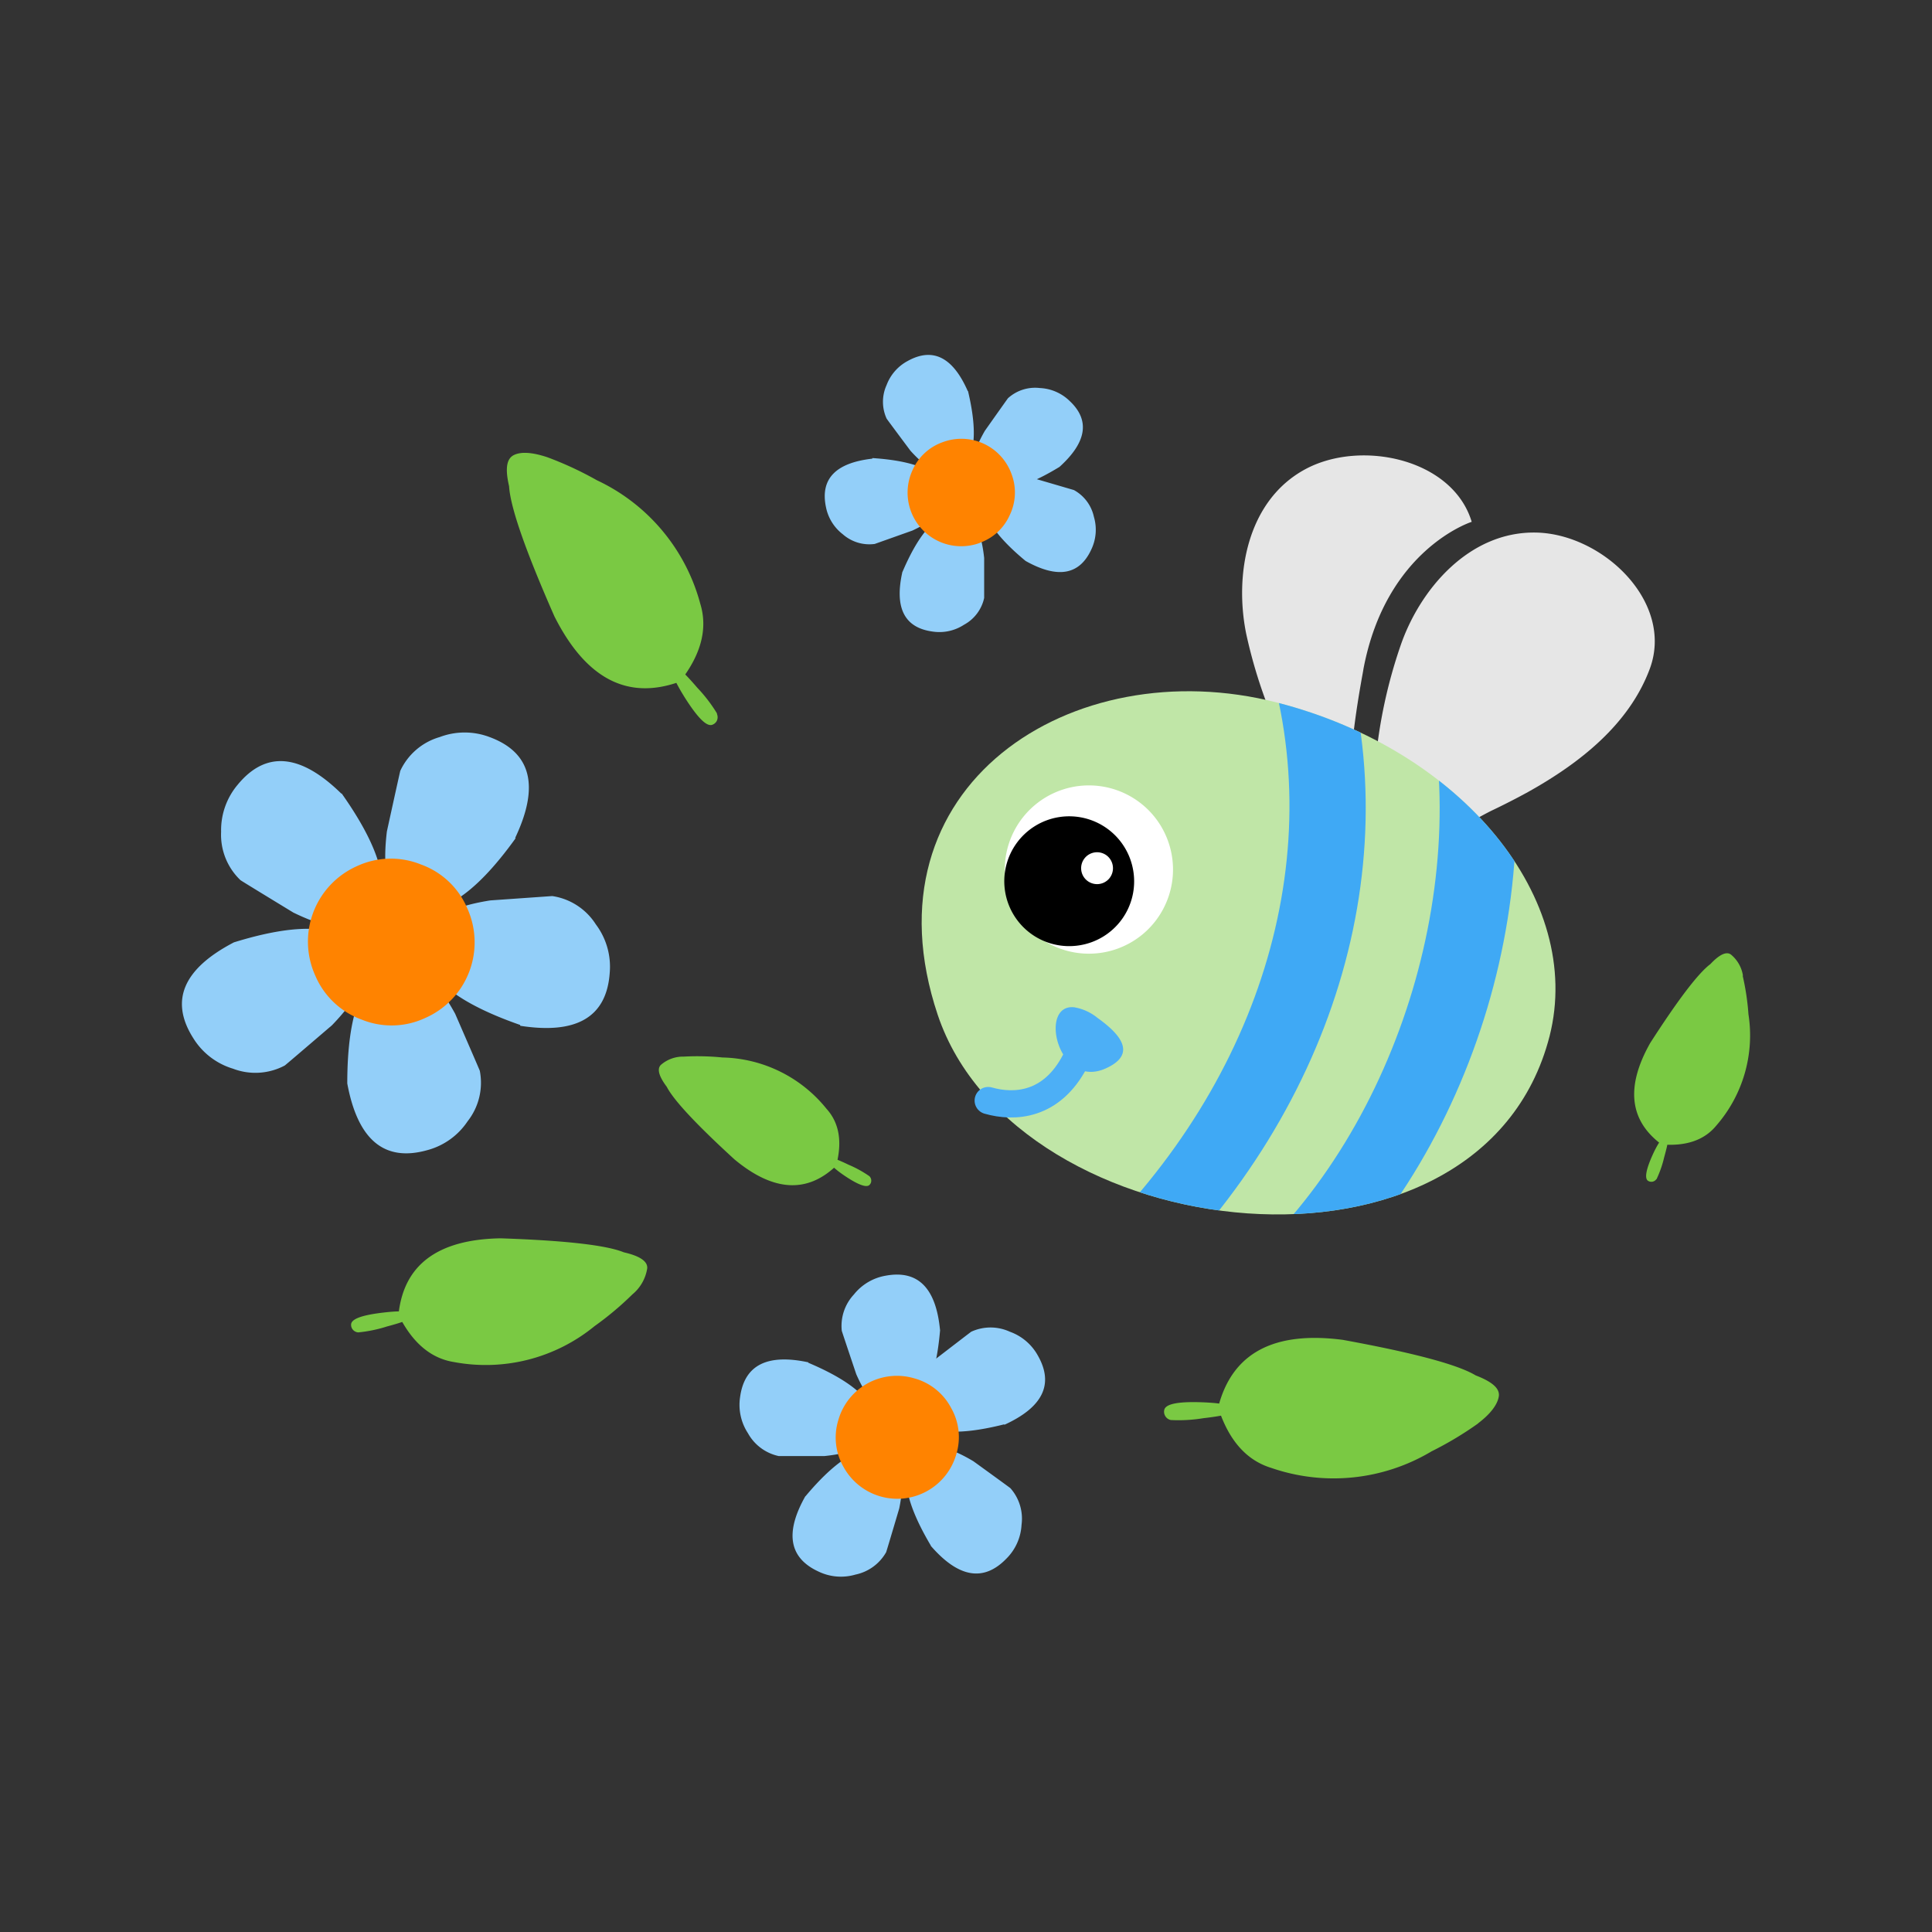 <svg id="Layer_1" data-name="Layer 1" xmlns="http://www.w3.org/2000/svg" xmlns:xlink="http://www.w3.org/1999/xlink" width="7.06cm" height="7.06cm" viewBox="0 0 200 200"><rect x="0" y="0" width="200" height="200" fill="#333333" stroke="none"/><defs><style>.cls-1,.cls-8{fill:none;}.cls-2{fill:#7ac943;}.cls-10,.cls-11,.cls-2{fill-rule:evenodd;}.cls-3{fill:#e6e6e6;}.cls-4{fill:#c0e6a7;}.cls-5{fill:#fff;}.cls-6{clip-path:url(#clip-path);}.cls-7{fill:#3fa9f5;}.cls-8{stroke:#4caff6;stroke-linecap:round;stroke-linejoin:round;stroke-width:2.82px;}.cls-9{fill:#4caff6;}.cls-10{fill:#93cff9;}.cls-11{fill:#ff8300;}</style><clipPath id="clip-path"><path class="cls-1" d="M160.41,107.27c-7.1,27.64-55.22,22-63.34-2.22-7.91-23.65,13.87-37.79,35.14-32.32C151.43,77.66,164,93.13,160.41,107.27Z"/></clipPath></defs><title>bee2-1</title><path class="cls-2" d="M37.08,137.93a14.36,14.36,0,0,0,3-.62c1.78-.47,2.69-.85,2.72-1.11,0-.46-1-.57-3.14-.32s-3.25.64-3.31,1.19a.76.76,0,0,0,.14.53.81.81,0,0,0,.6.33"/><path class="cls-2" d="M65.46,134A4.37,4.37,0,0,0,67,131.3c.06-.72-.75-1.28-2.42-1.66q-2.71-1.11-12.76-1.45-9.79.17-10.57,7.92Q43.39,140.43,47,141a17.79,17.79,0,0,0,14.55-3.72A32.29,32.29,0,0,0,65.46,134"/><path class="cls-2" d="M90,121.76a11.76,11.76,0,0,0-2.14-1.18c-1.33-.64-2.08-.89-2.23-.74s.31.86,1.74,1.83,2.31,1.3,2.63,1a.61.61,0,0,0,.19-.4.64.64,0,0,0-.19-.51"/><path class="cls-2" d="M70.78,109.38a3.5,3.5,0,0,0-2.37.86c-.41.41-.21,1.17.61,2.26q1.07,2.08,7,7.51,6,5,10.53.68,1-3.72-1-5.92a14.21,14.21,0,0,0-10.76-5.3,26,26,0,0,0-4-.09"/><path class="cls-2" d="M171.48,122.08a11.36,11.36,0,0,0,.8-2.3c.4-1.42.52-2.19.35-2.32s-.8.45-1.51,2-.89,2.49-.54,2.76a.63.63,0,0,0,.89-.16"/><path class="cls-2" d="M180.43,101a3.52,3.52,0,0,0-1.25-2.19c-.47-.34-1.19,0-2.13,1q-1.87,1.4-6.22,8.16Q167,114.76,172,118.47c2.55.21,4.44-.45,5.67-1.95A14.2,14.2,0,0,0,181,105a25.76,25.76,0,0,0-.6-4"/><path class="cls-2" d="M121.2,147a15.74,15.74,0,0,0,3.38-.19q3.06-.35,3.18-.78.19-.74-3.4-.87c-2.4-.08-3.67.17-3.83.77a.85.85,0,0,0,.07.61.87.87,0,0,0,.6.46"/><path class="cls-2" d="M153,147.35c1.32-1,2-1.94,2.15-2.76s-.62-1.53-2.39-2.21Q150,140.71,139,138.7q-10.78-1.4-12.9,7,1.63,5.08,5.51,6.26a19.76,19.76,0,0,0,16.59-1.72,35.64,35.64,0,0,0,4.82-2.89"/><path class="cls-2" d="M74.24,73.88a15.74,15.74,0,0,0-2.06-2.69q-2-2.34-2.43-2.2-.72.26,1.19,3.3c1.28,2,2.2,2.95,2.79,2.74a.85.85,0,0,0,.47-.4.87.87,0,0,0,0-.76"/><path class="cls-2" d="M56.68,47.34c-1.58-.53-2.75-.6-3.49-.23s-.92,1.37-.49,3.22q.19,3.25,4.69,13.47,4.89,9.71,13,6.76,3.29-4.2,2.1-8.07A19.76,19.76,0,0,0,61.78,49.71a35.64,35.64,0,0,0-5.1-2.37"/><path class="cls-3" d="M139.94,83.49c.19,1.06-1.95.68-3,.19-1.94-.93-3-4.53-3.82-6.27A51.62,51.62,0,0,1,129,65.58c-1.22-6.06.07-13.73,6.11-17,5.76-3.12,15.28-1.09,17.24,5.44,0,0-8.87,2.8-11.21,15.25C141.18,69.26,139.16,79.06,139.94,83.49Z"/><path class="cls-3" d="M158.16,82c-1.19.65-2.38,1.26-3.57,1.83-2.69,1.26-9.72,6.12-12.15,2.51-1.19-1.75-.25-5.41-.06-7.32A51.43,51.43,0,0,1,145,66.79C147,61,152.08,55,159,55.13s14.35,7.21,11.78,14.12C168.63,75,163.54,79,158.16,82Z"/><path class="cls-4" d="M160.41,107.27c-7.1,27.64-55.22,22-63.34-2.22-7.91-23.65,13.87-37.79,35.14-32.32C151.43,77.66,164,93.13,160.41,107.27Z"/><path class="cls-5" d="M118.39,96.63a8.71,8.71,0,1,1,.95-12.28A8.72,8.72,0,0,1,118.39,96.63Z"/><path d="M117.32,90.17a6.72,6.72,0,1,0-5.58,7.69A6.7,6.7,0,0,0,117.32,90.17Z"/><path class="cls-5" d="M114.64,88.62a1.65,1.65,0,1,0,.18,2.33A1.66,1.66,0,0,0,114.64,88.62Z"/><g class="cls-6"><path class="cls-7" d="M118.62,133.65l-6.1-4.39c18.38-17.63,25.35-41.61,18.21-62.59L138.31,65C146.19,88.14,138.64,114.45,118.62,133.65Z"/><path class="cls-7" d="M134.52,135.7l-5.92-4.55C145,116.64,153,90,147.1,69.19l7.67-1.39C161.31,91,152.8,119.54,134.52,135.7Z"/></g><path class="cls-8" d="M111.3,109.83c-2.43,4.67-6.31,4.87-9,4.1"/><path class="cls-9" d="M111.18,104.27a5.17,5.17,0,0,1,2.43,1.1c2,1.43,4.37,3.65.86,5.23-4.93,2.23-7-6.68-3.29-6.33"/><path class="cls-10" d="M83.67,141.07q7.72,3.26,6.89,7-.49,2.17-5.21,2.66l-4.74,0a4.78,4.78,0,0,1-3.18-2.36,5.36,5.36,0,0,1-.82-3.72q.66-5,7.08-3.62"/><path class="cls-10" d="M103.94,147.45q-8.12,2.05-9.72-1.44-.92-2,2.55-5.26,3.72-2.86,3.77-2.89a4.78,4.78,0,0,1,4,0,5.38,5.38,0,0,1,2.9,2.47q2.52,4.43-3.46,7.16"/><path class="cls-10" d="M96.36,160q-4.28-7.21-1.37-9.73,1.68-1.45,5.78,1,3.8,2.75,3.83,2.79a4.76,4.76,0,0,1,1.15,3.79,5.33,5.33,0,0,1-1.55,3.48q-3.53,3.67-7.84-1.3"/><path class="cls-10" d="M83.37,154.91q5.37-6.43,8.72-4.53,1.94,1.1,1,5.77-1.33,4.49-1.36,4.54A4.76,4.76,0,0,1,88.56,163a5.35,5.35,0,0,1-3.8-.3q-4.62-2.11-1.38-7.83"/><path class="cls-10" d="M97.32,137.67q-.71,8.35-4.54,8.72-2.21.22-4.14-4.13-1.49-4.44-1.5-4.5A4.77,4.77,0,0,1,88.4,134a5.36,5.36,0,0,1,3.28-1.94q5-.93,5.63,5.61"/><path class="cls-11" d="M99,150.53a6.35,6.35,0,0,1-11.66,1.36,6.13,6.13,0,0,1-.57-4.84,6.31,6.31,0,0,1,7.89-4.36,6.14,6.14,0,0,1,3.8,3.06,6.08,6.08,0,0,1,.54,4.78"/><path class="cls-10" d="M100.21,40.49q1.69,7.12-1.39,8.47-1.78.78-4.57-2.3-2.45-3.28-2.47-3.33a4.19,4.19,0,0,1,0-3.47,4.7,4.7,0,0,1,2.2-2.5q3.89-2.14,6.2,3.12"/><path class="cls-10" d="M106.17,58.07q-5.64-4.66-4-7.59.95-1.7,5-.92l4,1.17a4.16,4.16,0,0,1,2.07,2.77,4.72,4.72,0,0,1-.24,3.32q-1.82,4.06-6.83,1.25"/><path class="cls-10" d="M93.43,59.19q2.87-6.73,6.15-6c1.26.29,2,1.81,2.3,4.57q0,4.09,0,4.14a4.15,4.15,0,0,1-2.08,2.77,4.66,4.66,0,0,1-3.25.71q-4.4-.59-3.13-6.2"/><path class="cls-10" d="M90.31,47.42q7.3.47,7.69,3.81.22,1.93-3.54,3.69l-3.91,1.39a4.16,4.16,0,0,1-3.3-1,4.69,4.69,0,0,1-1.75-2.83q-.9-4.35,4.8-5"/><path class="cls-10" d="M109.65,48.35q-6.25,3.81-8.48,1.3-1.29-1.45.78-5.05,2.36-3.34,2.4-3.38a4.18,4.18,0,0,1,3.3-1.05,4.71,4.71,0,0,1,3.06,1.32q3.23,3-1.05,6.86"/><path class="cls-11" d="M101.46,56.19a5.55,5.55,0,0,1-7-7.51,5.36,5.36,0,0,1,3.11-2.9,5.52,5.52,0,0,1,7.15,3.31,5.38,5.38,0,0,1-.2,4.25,5.32,5.32,0,0,1-3.09,2.85"/><path class="cls-10" d="M24.19,97.56Q35,94.21,37.45,98.82q1.39,2.68-3.08,7.31-4.82,4.13-4.89,4.17a6.48,6.48,0,0,1-5.36.33,7.3,7.3,0,0,1-4.1-3.14q-3.71-5.81,4.18-9.93"/><path class="cls-10" d="M53.38,86.77Q46.75,96,42,93.75q-2.72-1.29-1.95-7.68,1.36-6.21,1.39-6.28a6.48,6.48,0,0,1,4.08-3.49,7.29,7.29,0,0,1,5.16,0q6.47,2.39,2.65,10.44"/><path class="cls-10" d="M53.84,106.1q-10.72-3.74-9.91-8.89.47-3,6.83-4l6.41-.45a6.47,6.47,0,0,1,4.51,2.93,7.29,7.29,0,0,1,1.44,5q-.47,6.87-9.26,5.5"/><path class="cls-10" d="M35.95,112.16q0-11.35,5.09-12.3,3-.55,6.08,5.09,2.53,5.82,2.55,5.9a6.45,6.45,0,0,1-1.26,5.22,7.27,7.27,0,0,1-4.2,3q-6.64,1.85-8.26-6.91"/><path class="cls-10" d="M35.37,82.14q6.55,9.27,2.9,13-2.1,2.15-7.9-.67-5.42-3.3-5.48-3.36a6.48,6.48,0,0,1-2-5,7.29,7.29,0,0,1,1.71-4.87q4.37-5.32,10.73.91"/><path class="cls-11" d="M48.36,94A8.55,8.55,0,0,1,44,105.39a8.22,8.22,0,0,1-6.53.17A8.31,8.31,0,0,1,32.64,101,8.55,8.55,0,0,1,37,89.64a8.32,8.32,0,0,1,6.6-.14A8.21,8.21,0,0,1,48.36,94"/></svg>